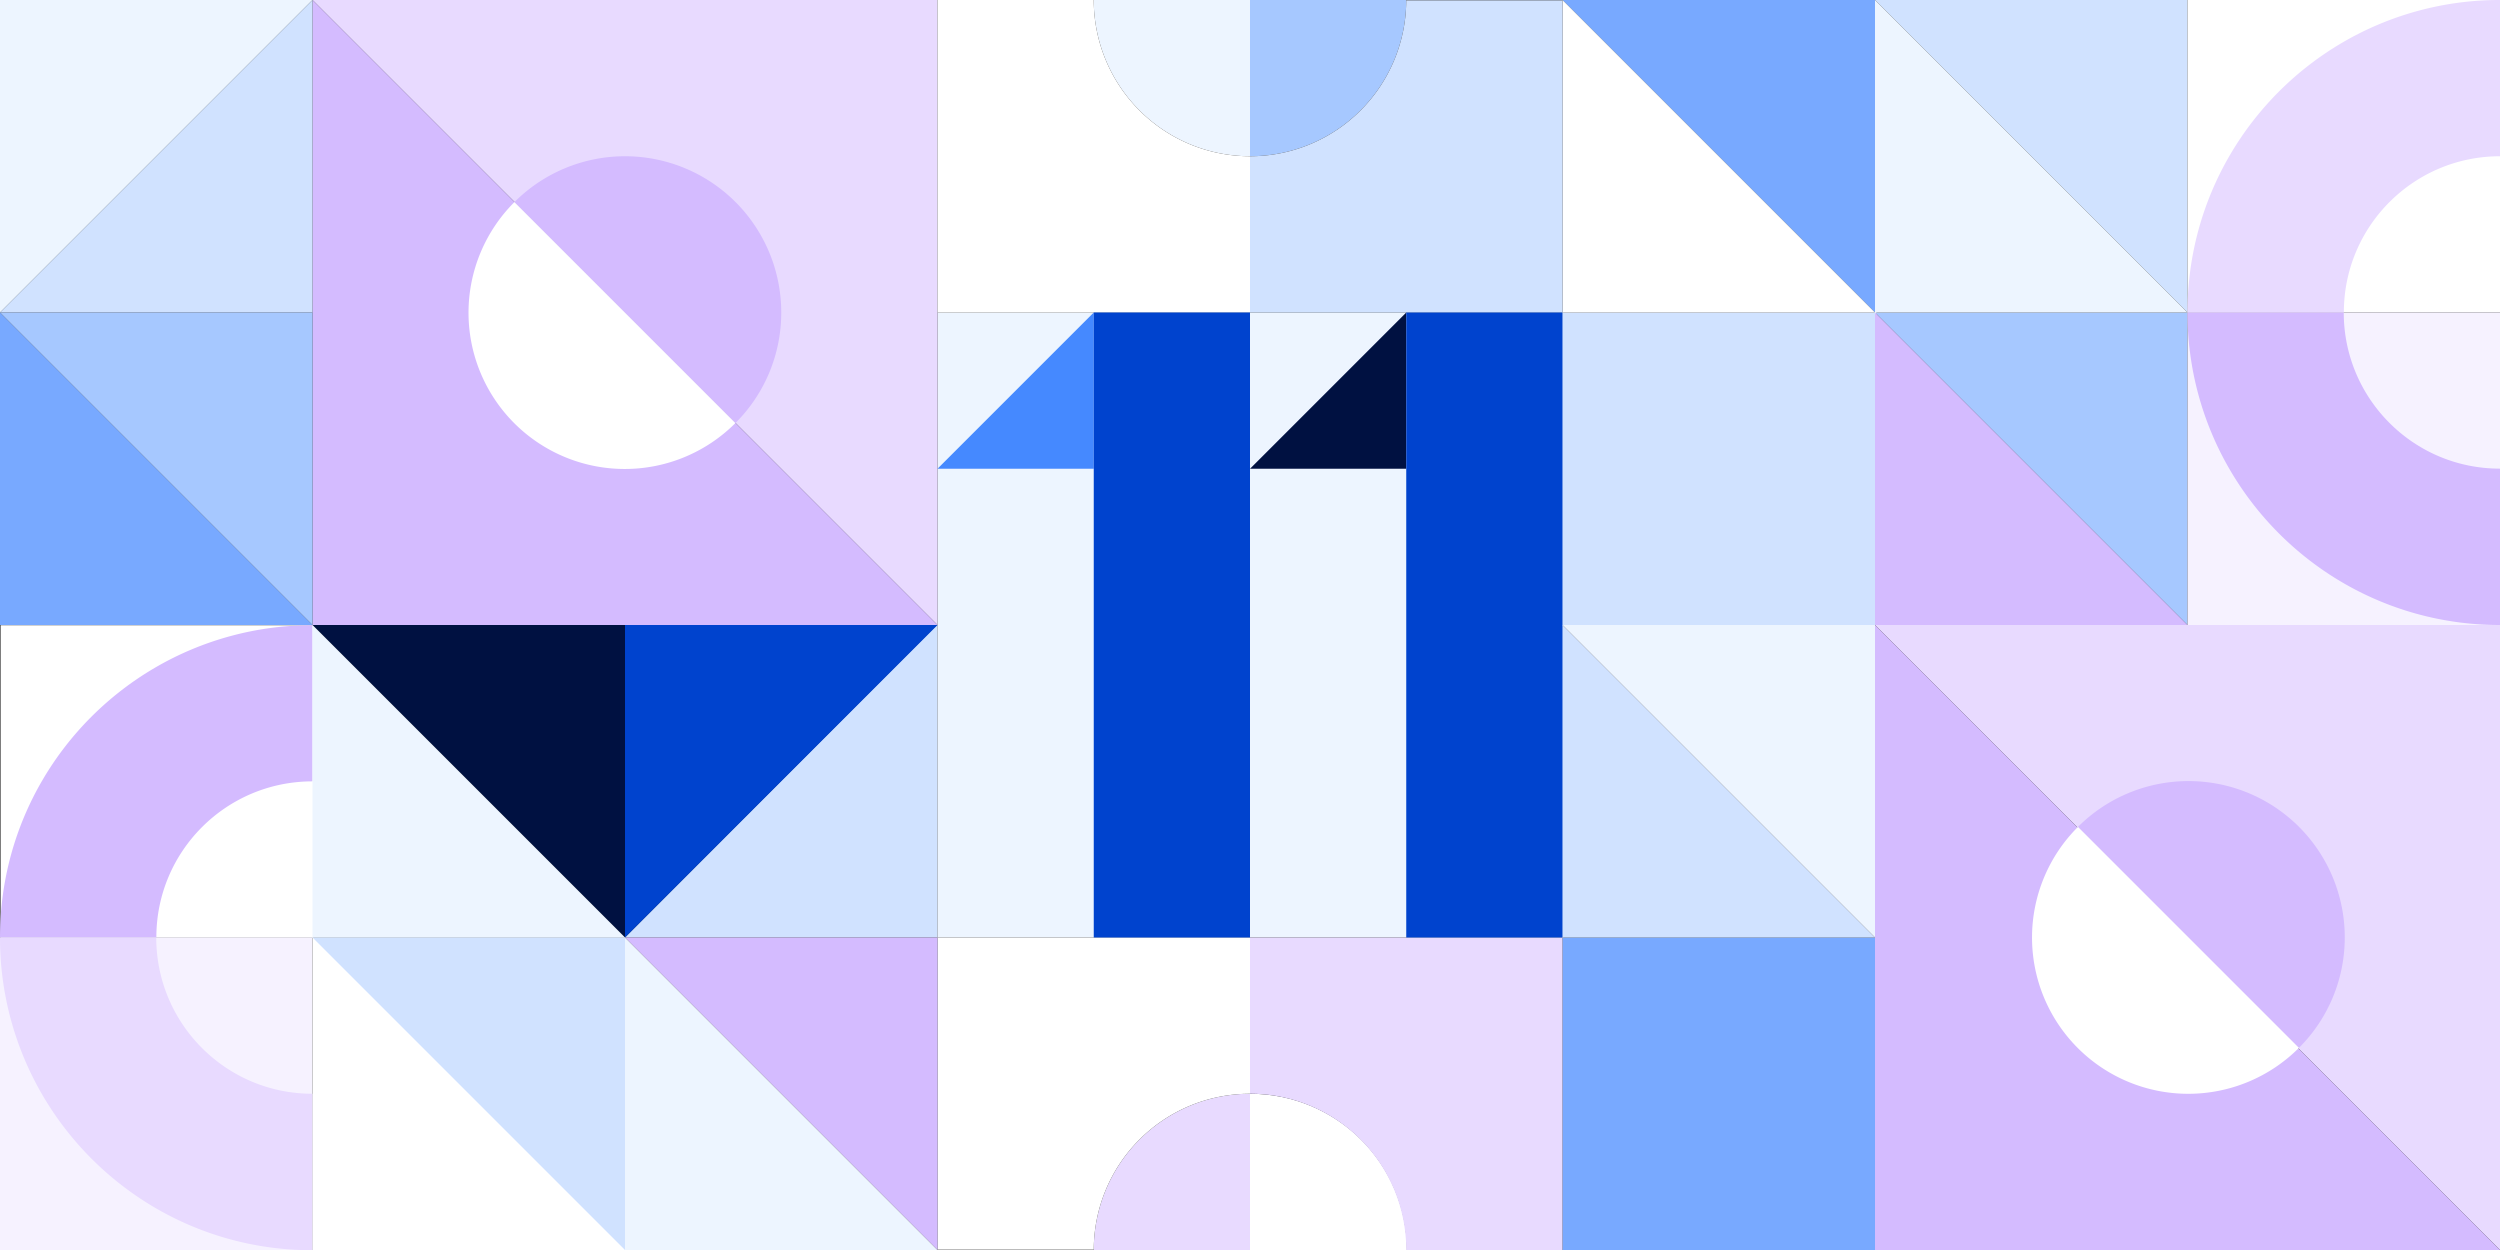 <svg xmlns="http://www.w3.org/2000/svg" width="2432" height="1216" viewBox="0 0 2432 1216"><rect x="0" y="0" width="2432" height="1216" fill="#333333" stroke="none"/><rect x="1520" y="912" width="304" height="304" fill="#78a9ff"/><polygon points="1825.283 606.345 1825.283 302.345 1521.283 606.345 1825.283 606.345" fill="#fff"/><polygon points="1824 0 1520 0 1824 304 1824 0" fill="#78a9ff"/><polygon points="2128 0 1824 0 2128 304 2128 0" fill="#d0e2ff"/><polygon points="2128 304 1824 304 2128 608 2128 304" fill="#a6c8ff"/><polygon points="1824 608 2128 608 1824 304 1824 608" fill="#d4bbff"/><polygon points="912 608 912 912 608 912 911.292 608 912 608" fill="#d0e2ff"/><rect x="912" y="304" width="608.622" height="608" fill="#edf5ff"/><rect x="1520" y="304" width="304" height="304" transform="translate(3344 912) rotate(-180)" fill="#d0e2ff"/><polygon points="912 0 912 608 304 0 912 0" fill="#e8daff"/><polygon points="2432 608 2432 1216 1824 608 2432 608" fill="#e8daff"/><path d="M760.622,304A151.487,151.487,0,0,1,716.1,411.48L501.142,196.52A152,152,0,0,1,760.622,304Z" fill="#e8daff"/><polygon points="912 608 304 608 304 0 912 608" fill="#d4bbff"/><polygon points="0 0 0 304 304 0 0 0" fill="#edf5ff"/><polygon points="304 304 304 0 0 304 304 304" fill="#d0e2ff"/><polygon points="0 608 304 608 0 304 0 608" fill="#78a9ff"/><polygon points="304 304 0 304 304 608 304 304" fill="#a6c8ff"/><rect x="0.622" y="608.22" width="304" height="304" fill="#fff"/><rect y="912" width="304" height="304.22" fill="#f6f2ff"/><path d="M304,608.22V760.11c-83.881,0-151.89,67.9-151.89,151.67V912H0v-.22C0,800,60.5,702.342,150.589,649.66A302.9,302.9,0,0,1,304,608.22Z" fill="#d4bbff"/><path d="M0,912H152c0,83.942,67.95,152,151.78,152H304v152.22h-.22c-111.86,0-209.59-60.547-262.31-150.7A303.115,303.115,0,0,1,0,912Z" fill="#e8daff"/><polygon points="1520 304 1824 304 1520 0 1520 304" fill="#fff"/><polygon points="1824 304 2128 304 1824 0 1824 304" fill="#edf5ff"/><polygon points="1520 912 1824 912 1520 608 1520 912" fill="#d0e2ff"/><path d="M1368.622,1216c0-83.95-68.328-152-152.622-152v152Z" fill="#fff"/><path d="M1216,912v152a152,152,0,0,1,152,152h152V912Z" fill="#e8daff"/><path d="M1216,1064a152,152,0,0,0-152,152h152Z" fill="#e8daff"/><path d="M1216,1064V912H912v303.669h152A152,152,0,0,1,1216,1064Z" fill="#fff"/><path d="M1064,0a152,152,0,0,0,152,152V0Z" fill="#edf5ff"/><path d="M1216,304V152A152,152,0,0,1,1064,0H912V304Z" fill="#fff"/><path d="M1216,152A152,152,0,0,0,1368,0H1216Z" fill="#a6c8ff"/><path d="M1216,152V304h304V.332H1368A152,152,0,0,1,1216,152Z" fill="#d0e2ff"/><polygon points="608 608 608 912 304 608 608 608" fill="#001141"/><polygon points="912 912 912 1216 608 912 912 912" fill="#d4bbff"/><polygon points="608 608 608 912 912 608 608 608" fill="#0043ce"/><polygon points="305.33 608 305.33 608.71 304.62 608 305.33 608" fill="#001141"/><path d="M715.479,411.48a152,152,0,1,1-214.96-214.96Z" fill="#fff"/><path d="M760,304a151.487,151.487,0,0,1-44.52,107.48L500.521,196.52A152,152,0,0,1,760,304Z" fill="#d4bbff"/><rect x="2128" width="304" height="304" fill="#fff"/><rect x="2128" y="304" width="304" height="304" fill="#f6f2ff"/><path d="M2432,0V152c-83.881,0-151.89,67.95-151.89,151.78V304H2128v-.22c0-111.86,60.5-209.59,150.589-262.31A302.728,302.728,0,0,1,2432,0Z" fill="#e8daff"/><path d="M2128,304h152c0,83.881,67.95,151.89,151.78,151.89h.22V608h-.22c-111.86,0-209.59-60.5-262.31-150.589A302.728,302.728,0,0,1,2128,304Z" fill="#d4bbff"/><polygon points="1368 304 1368 456 1216 456 1368 304" fill="#001141"/><rect x="1368" y="304" width="152" height="608" fill="#0043ce"/><polygon points="1064 304 1064 456 912 456 1064 304" fill="#4589ff"/><rect x="1064" y="304" width="152" height="608" fill="#0043ce"/><polygon points="1824 608 1520 608 1824 912 1824 608" fill="#edf5ff"/><polygon points="912 1216 608 912 608 1216 608 1216 912 1216" fill="#edf5ff"/><polygon points="608 912 608 912 608 912 608 912 304 912 304 1216 304 1216 304 1216 608 1216 608 912 608 912" fill="#fff"/><polygon points="304 608 304 912 608 912 608 912 304 608" fill="#edf5ff"/><polygon points="607.999 912 304 912.001 608 1216 607.999 912" fill="#d0e2ff"/><polygon points="2432 1216 1824 1216 1824 608 2432 1216" fill="#d4bbff"/><path d="M2236.461,1019.307a152,152,0,1,1-214.96-214.96Z" fill="#fff"/><path d="M2280.983,911.827a151.487,151.487,0,0,1-44.52,107.48L2021.5,804.347a152,152,0,0,1,259.48,107.48Z" fill="#d4bbff"/></svg>